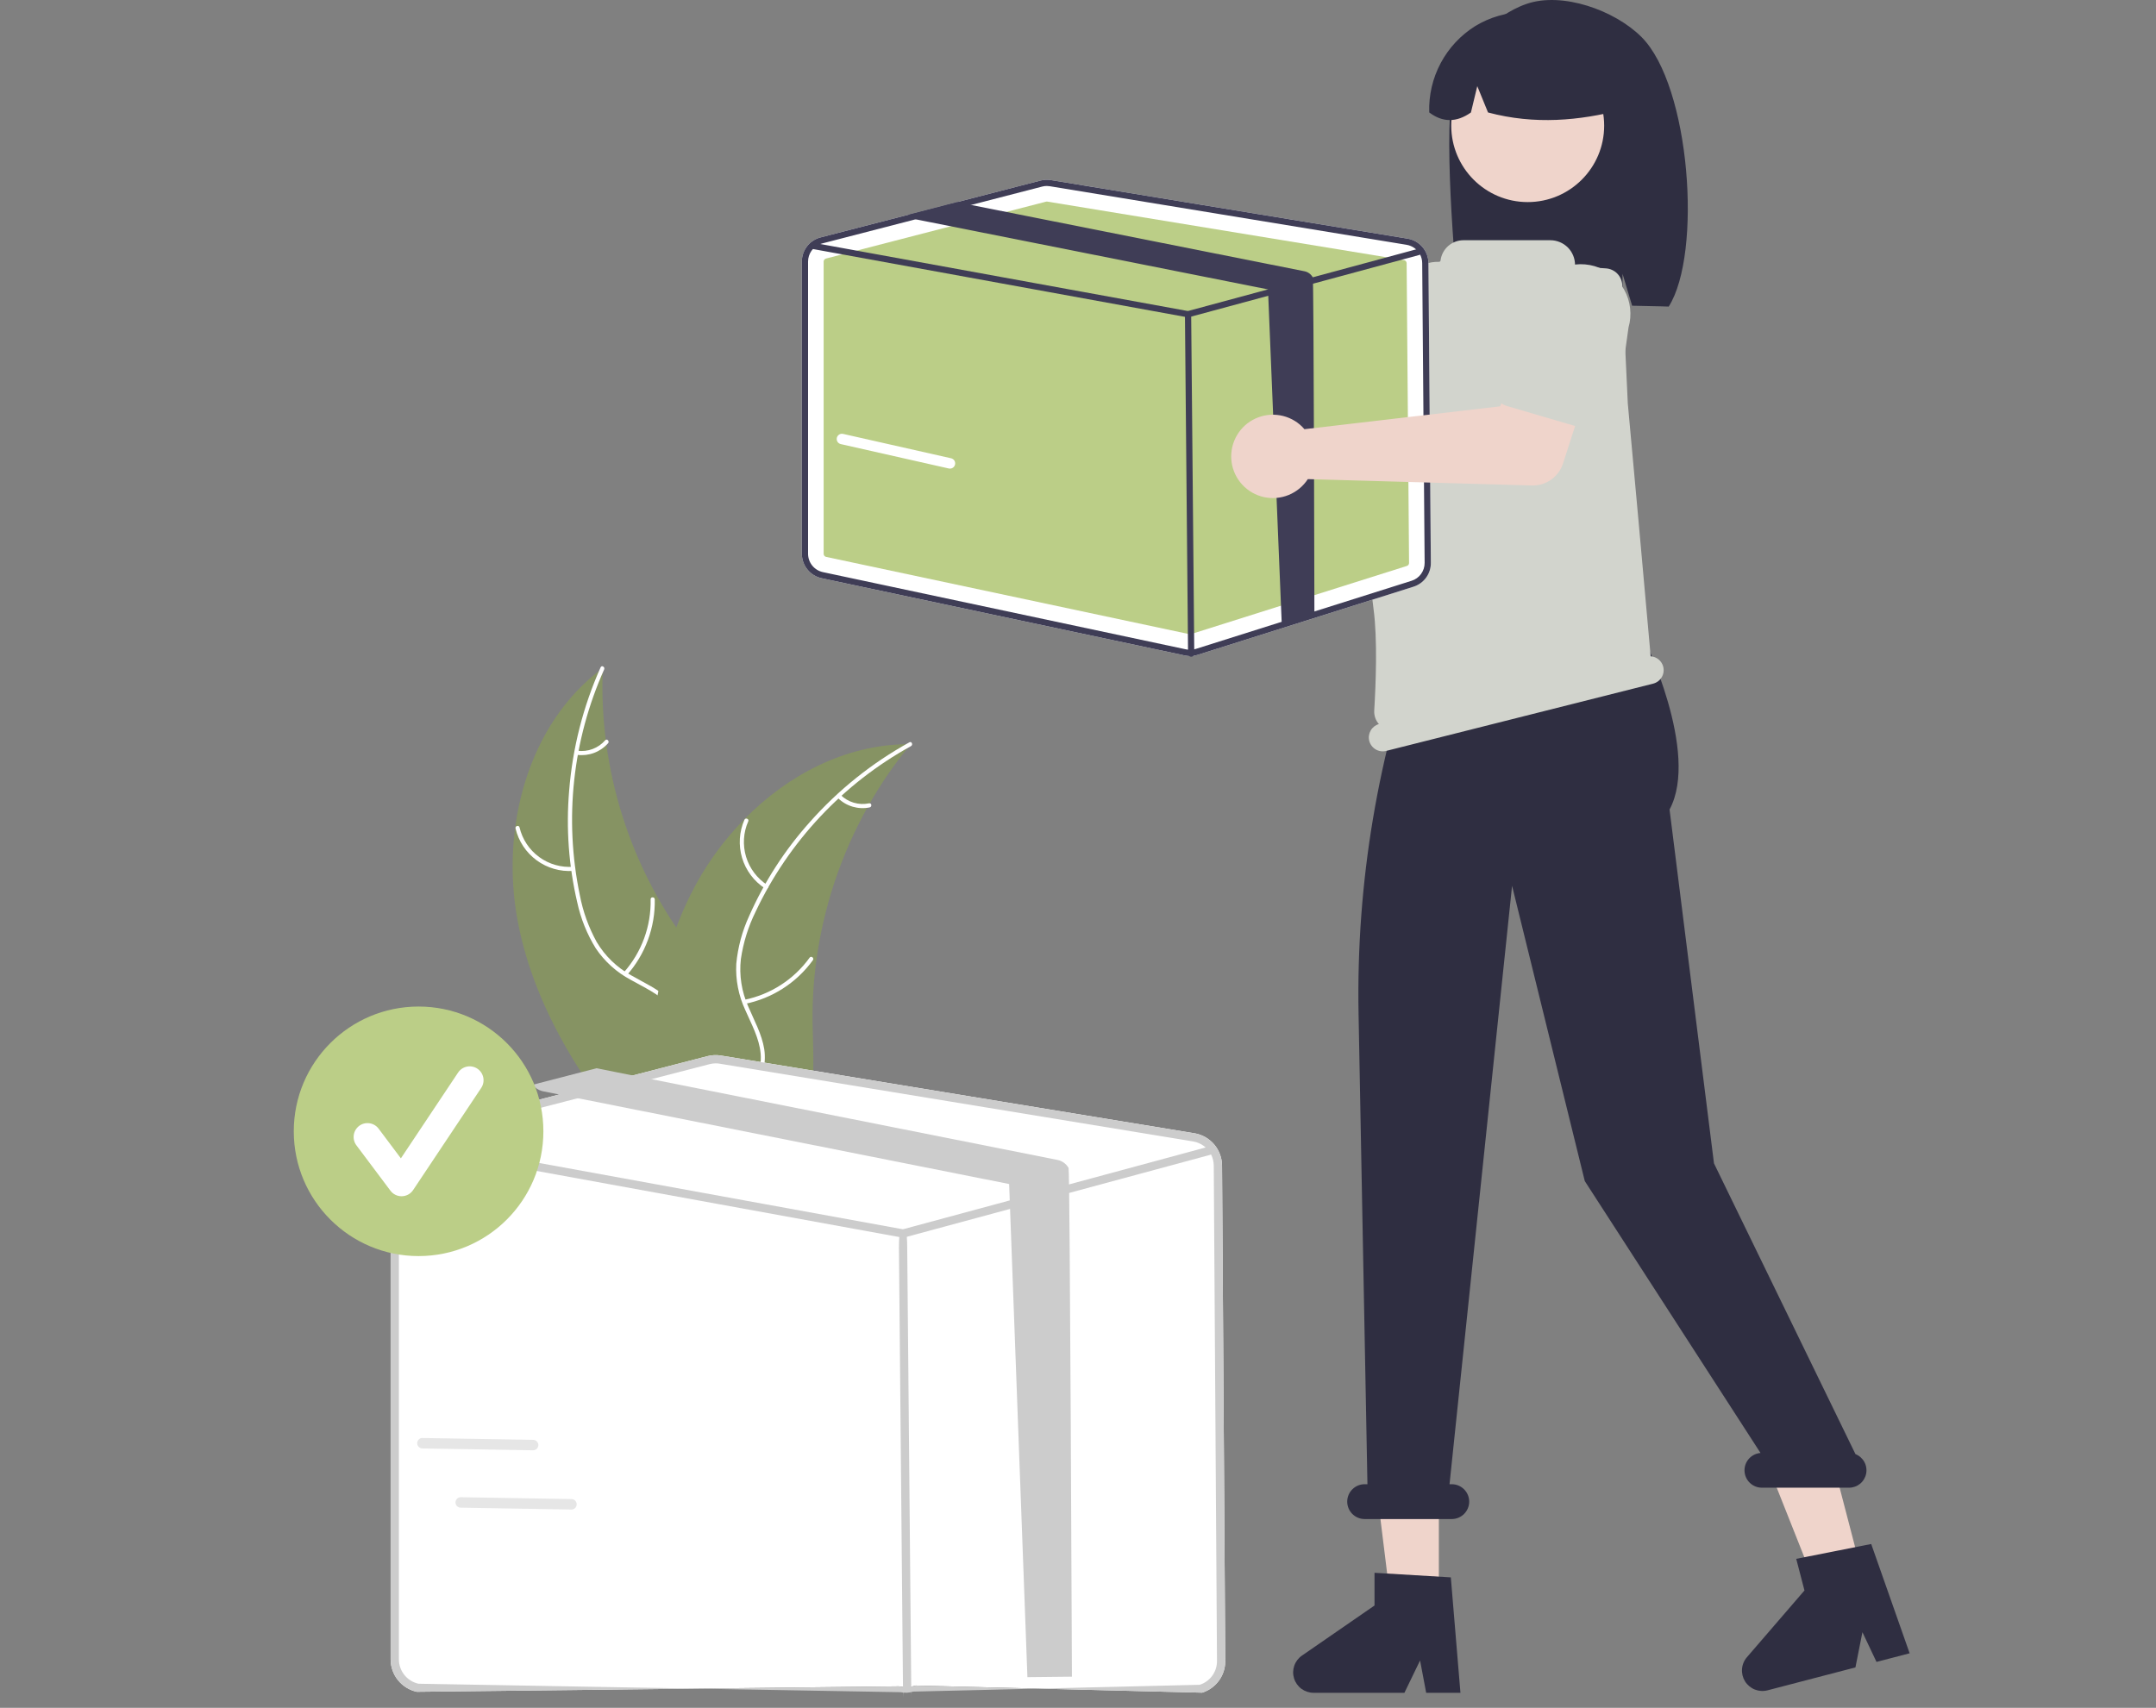 <svg width="130" height="103" viewBox="0 0 130 103" fill="none" xmlns="http://www.w3.org/2000/svg">
<rect x="0" y="0" width="130" height="103" fill="#808080" stroke="none"/>
<g clip-path="url(#clip0_2078_454)">
<path d="M31.21 55.52C30.173 49.967 31.806 43.65 36.346 40.289C36.089 46.427 38.011 52.458 41.772 57.315C43.23 59.182 45.045 61.108 44.989 63.477C44.954 64.95 44.157 66.323 43.106 67.358C42.056 68.392 40.762 69.138 39.484 69.872L39.285 70.181C35.537 65.954 32.248 61.073 31.21 55.52Z" fill="#869363"/>
<path d="M36.429 40.374C34.522 44.643 34.008 49.404 34.961 53.982C35.148 54.971 35.491 55.924 35.975 56.807C36.475 57.651 37.191 58.346 38.051 58.82C38.843 59.278 39.706 59.654 40.374 60.297C40.71 60.631 40.973 61.032 41.143 61.474C41.314 61.917 41.389 62.39 41.364 62.864C41.332 64.045 40.878 65.145 40.396 66.204C39.861 67.381 39.286 68.595 39.321 69.918C39.325 70.078 39.076 70.075 39.072 69.915C39.012 67.614 40.676 65.765 41.047 63.556C41.219 62.526 41.083 61.437 40.358 60.638C39.725 59.94 38.835 59.551 38.029 59.094C37.184 58.644 36.462 57.994 35.926 57.201C35.398 56.346 35.019 55.407 34.806 54.425C34.292 52.222 34.127 49.952 34.317 47.698C34.52 45.124 35.163 42.603 36.216 40.246C36.281 40.1 36.494 40.229 36.429 40.374Z" fill="white"/>
<path d="M34.567 52.525C33.778 52.581 32.994 52.354 32.356 51.885C31.718 51.416 31.268 50.736 31.085 49.965C31.049 49.809 31.29 49.745 31.326 49.901C31.495 50.619 31.914 51.253 32.509 51.688C33.104 52.124 33.835 52.332 34.57 52.276C34.73 52.264 34.726 52.513 34.567 52.525Z" fill="white"/>
<path d="M37.619 58.641C38.691 57.429 39.266 55.857 39.231 54.239C39.227 54.079 39.476 54.081 39.48 54.242C39.514 55.925 38.911 57.56 37.793 58.819C37.686 58.939 37.512 58.76 37.619 58.641Z" fill="white"/>
<path d="M34.812 45.278C35.122 45.32 35.438 45.285 35.731 45.175C36.024 45.065 36.285 44.884 36.491 44.648C36.596 44.527 36.769 44.705 36.665 44.826C36.436 45.085 36.148 45.285 35.824 45.407C35.501 45.529 35.153 45.57 34.81 45.527C34.777 45.526 34.746 45.512 34.723 45.488C34.7 45.465 34.687 45.434 34.687 45.401C34.687 45.368 34.7 45.337 34.724 45.314C34.748 45.291 34.779 45.278 34.812 45.278Z" fill="white"/>
<path d="M54.913 44.882C54.85 44.96 54.786 45.037 54.723 45.117C53.875 46.164 53.114 47.278 52.446 48.449C52.393 48.539 52.34 48.63 52.29 48.721C50.712 51.559 49.674 54.664 49.23 57.88C49.054 59.16 48.976 60.452 48.996 61.744C49.024 63.528 49.197 65.46 48.65 67.1C48.595 67.272 48.529 67.441 48.453 67.604L39.678 70.4C39.655 70.397 39.632 70.395 39.609 70.391L39.264 70.519C39.258 70.452 39.253 70.383 39.248 70.317C39.244 70.278 39.243 70.239 39.239 70.2C39.237 70.174 39.236 70.148 39.233 70.125C39.232 70.117 39.232 70.108 39.232 70.101C39.229 70.078 39.228 70.056 39.226 70.035C39.2 69.648 39.176 69.261 39.156 68.873C39.155 68.871 39.155 68.871 39.157 68.868C39.006 65.91 39.101 62.914 39.648 60.027C39.664 59.94 39.68 59.851 39.7 59.763C39.954 58.463 40.314 57.186 40.775 55.945C41.03 55.266 41.319 54.601 41.642 53.951C42.478 52.274 43.572 50.739 44.886 49.402C47.503 46.738 50.944 44.94 54.631 44.884C54.726 44.882 54.818 44.881 54.913 44.882Z" fill="#869363"/>
<path d="M54.929 44.999C50.836 47.26 47.559 50.752 45.563 54.981C45.117 55.883 44.817 56.851 44.672 57.847C44.563 58.822 44.717 59.809 45.117 60.704C45.474 61.547 45.937 62.367 46.083 63.282C46.151 63.751 46.119 64.23 45.989 64.686C45.859 65.141 45.634 65.565 45.328 65.928C44.592 66.852 43.567 67.456 42.544 68.012C41.408 68.629 40.219 69.253 39.45 70.33C39.357 70.46 39.16 70.308 39.253 70.178C40.59 68.304 43.032 67.83 44.658 66.29C45.416 65.571 45.963 64.619 45.865 63.545C45.78 62.606 45.304 61.76 44.935 60.91C44.531 60.042 44.346 59.088 44.395 58.132C44.489 57.132 44.752 56.154 45.173 55.242C46.088 53.173 47.323 51.261 48.833 49.576C50.545 47.643 52.575 46.017 54.835 44.769C54.975 44.691 55.068 44.923 54.929 44.999Z" fill="white"/>
<path d="M46.126 53.581C45.462 53.15 44.972 52.497 44.745 51.739C44.519 50.98 44.569 50.166 44.887 49.441C44.952 49.294 45.182 49.388 45.117 49.535C44.82 50.209 44.773 50.968 44.986 51.674C45.199 52.38 45.657 52.986 46.278 53.384C46.412 53.471 46.26 53.667 46.126 53.581Z" fill="white"/>
<path d="M44.88 60.301C46.466 59.978 47.872 59.07 48.818 57.757C48.912 57.626 49.109 57.779 49.015 57.909C48.028 59.273 46.563 60.216 44.912 60.548C44.755 60.579 44.724 60.332 44.88 60.301Z" fill="white"/>
<path d="M50.685 47.942C50.907 48.162 51.18 48.324 51.48 48.412C51.781 48.501 52.098 48.513 52.404 48.449C52.561 48.416 52.592 48.663 52.436 48.696C52.097 48.766 51.747 48.751 51.415 48.654C51.083 48.557 50.78 48.38 50.533 48.139C50.508 48.118 50.491 48.089 50.487 48.056C50.483 48.024 50.491 47.991 50.51 47.964C50.53 47.938 50.56 47.921 50.593 47.917C50.626 47.913 50.658 47.922 50.685 47.942Z" fill="white"/>
<path d="M68.697 14.516C68.727 14.645 68.746 14.777 68.754 14.909L79.043 20.845L81.544 19.405L84.21 22.895L80.031 25.874C79.693 26.115 79.286 26.239 78.872 26.229C78.457 26.219 78.057 26.075 77.732 25.818L67.122 17.448C66.644 17.625 66.122 17.653 65.627 17.526C65.133 17.4 64.688 17.126 64.353 16.741C64.018 16.356 63.808 15.878 63.751 15.37C63.694 14.863 63.793 14.35 64.035 13.901C64.276 13.451 64.649 13.085 65.103 12.852C65.558 12.62 66.073 12.531 66.579 12.598C67.085 12.665 67.559 12.884 67.937 13.227C68.316 13.569 68.581 14.019 68.697 14.516Z" fill="#EFD4CB"/>
<path d="M79.186 20.19C79.219 20.038 79.284 19.896 79.376 19.772C79.469 19.648 79.588 19.545 79.724 19.471L84.474 16.883C85.106 16.406 85.902 16.199 86.687 16.307C87.472 16.416 88.182 16.832 88.661 17.463C89.14 18.094 89.35 18.89 89.243 19.675C89.136 20.46 88.722 21.171 88.092 21.652L84.285 25.52C84.177 25.63 84.046 25.716 83.901 25.771C83.756 25.826 83.601 25.849 83.447 25.839C83.292 25.829 83.141 25.785 83.005 25.712C82.869 25.638 82.75 25.536 82.657 25.412L79.379 21.067C79.286 20.943 79.22 20.801 79.187 20.649C79.153 20.498 79.153 20.341 79.186 20.19Z" fill="#3F3D56"/>
<path d="M87.672 5.143C88.356 2.965 89.91 0.967 92.059 0.231C94.209 -0.505 97.356 0.616 98.972 2.227C101.928 5.173 102.649 15.293 100.618 18.491C100.214 18.47 98.821 18.454 98.412 18.438L97.833 16.511V18.419C94.642 18.321 91.32 18.383 87.996 18.446C87.698 16.182 86.989 7.321 87.672 5.143Z" fill="#2F2E41"/>
<path d="M86.758 96.569H83.847L82.463 85.343L86.758 85.343L86.758 96.569Z" fill="#EFD4CB"/>
<path d="M112.236 94.759L109.42 95.493L105.248 84.979L109.405 83.895L112.236 94.759Z" fill="#EFD4CB"/>
<path d="M96.197 27.618L96.856 29.333L96.724 31.047L83.818 35.518L84.458 28.014L85.909 26.299L96.197 27.618Z" fill="#EFD4CB"/>
<path d="M92.116 12.188C94.662 12.188 96.726 10.124 96.726 7.579C96.726 5.033 94.662 2.969 92.116 2.969C89.57 2.969 87.506 5.033 87.506 7.579C87.506 10.124 89.57 12.188 92.116 12.188Z" fill="#EFD4CB"/>
<path d="M88.948 1.575C89.834 1.035 90.849 0.743 91.886 0.729C92.923 0.715 93.945 0.981 94.845 1.497C95.745 2.013 96.489 2.762 97 3.665C97.512 4.567 97.771 5.591 97.751 6.628C95.239 7.27 92.561 7.539 89.723 6.783L89.075 5.195L88.692 6.784C87.824 7.395 86.986 7.393 86.178 6.781C86.144 5.746 86.382 4.721 86.868 3.808C87.354 2.894 88.072 2.124 88.948 1.575Z" fill="#2F2E41"/>
<path d="M88.06 102.095H85.994L85.626 100.145L84.682 102.095H79.204C78.942 102.095 78.686 102.011 78.474 101.856C78.263 101.7 78.107 101.481 78.028 101.23C77.95 100.98 77.954 100.711 78.04 100.462C78.126 100.214 78.288 100 78.504 99.851L82.879 96.83V94.858L87.48 95.133L88.06 102.095Z" fill="#2F2E41"/>
<path d="M115.145 99.712L113.147 100.233L112.298 98.439L111.877 100.564L106.576 101.946C106.322 102.012 106.053 101.995 105.81 101.898C105.566 101.801 105.359 101.628 105.22 101.405C105.082 101.182 105.018 100.921 105.038 100.659C105.058 100.397 105.161 100.149 105.333 99.95L108.804 95.923L108.307 94.016L112.828 93.121L115.145 99.712Z" fill="#2F2E41"/>
<path d="M111.879 87.7L103.348 70.165L100.669 48.823C102.516 45.394 99.087 38.416 99.087 38.416V35.486L85.802 37.992C83.085 45.403 81.768 53.254 81.917 61.146L82.452 89.515H82.284C82.005 89.515 81.738 89.626 81.541 89.823C81.344 90.02 81.233 90.287 81.233 90.566C81.233 90.844 81.344 91.111 81.541 91.308C81.738 91.505 82.005 91.616 82.284 91.616H87.537C87.816 91.616 88.083 91.505 88.28 91.308C88.477 91.111 88.588 90.844 88.588 90.566C88.588 90.287 88.477 90.02 88.28 89.823C88.083 89.626 87.816 89.515 87.537 89.515H87.402L91.173 53.424L95.558 71.234L106.154 87.632C105.884 87.653 105.632 87.778 105.452 87.981C105.272 88.184 105.178 88.448 105.189 88.719C105.2 88.99 105.315 89.246 105.511 89.434C105.706 89.621 105.967 89.726 106.238 89.725H111.492C111.736 89.725 111.973 89.64 112.161 89.485C112.349 89.329 112.478 89.113 112.524 88.873C112.569 88.633 112.53 88.384 112.413 88.17C112.295 87.956 112.106 87.79 111.879 87.7Z" fill="#2F2E41"/>
<path d="M100.288 40.211C100.244 40.04 100.147 39.887 100.011 39.774C99.875 39.661 99.707 39.593 99.53 39.582C99.355 37.58 98.198 24.741 98.154 24.364L98.152 24.349L97.817 17.192C97.805 16.932 97.698 16.686 97.516 16.5C97.333 16.314 97.089 16.203 96.829 16.186L95.06 16.07C95.036 16.069 95.013 16.059 94.996 16.041C94.979 16.024 94.969 16.001 94.969 15.976C94.969 15.781 94.931 15.587 94.856 15.407C94.781 15.226 94.672 15.062 94.534 14.924C94.395 14.786 94.231 14.676 94.051 14.602C93.87 14.527 93.677 14.488 93.481 14.488H88.243C87.903 14.488 87.576 14.612 87.321 14.837C87.067 15.062 86.903 15.371 86.861 15.708C86.859 15.731 86.848 15.752 86.83 15.768C86.813 15.783 86.79 15.792 86.767 15.791L86.766 15.791C86.171 15.779 85.591 15.98 85.132 16.359C84.672 16.738 84.364 17.269 84.263 17.855C83.546 22.022 82.111 31.48 82.821 36.738C83.068 38.568 82.955 41.321 82.862 42.852C82.853 43 82.873 43.149 82.921 43.289C82.969 43.429 83.044 43.559 83.143 43.67C82.934 43.73 82.756 43.869 82.648 44.057C82.54 44.246 82.508 44.469 82.561 44.68C82.616 44.896 82.754 45.082 82.945 45.196C83.137 45.31 83.366 45.344 83.582 45.289L99.678 41.232C99.894 41.177 100.08 41.039 100.194 40.848C100.309 40.657 100.342 40.428 100.288 40.211Z" fill="#D2D4CD"/>
<path d="M73.685 70.298C73.682 69.828 73.512 69.375 73.207 69.018C72.901 68.661 72.479 68.423 72.015 68.348L43.477 63.662C43.203 63.616 42.923 63.629 42.654 63.698L35.966 65.427L32.129 66.421L25.047 68.252C24.62 68.363 24.241 68.612 23.971 68.962C23.701 69.311 23.554 69.74 23.554 70.182V100.086C23.556 100.542 23.713 100.983 24 101.338C24.287 101.692 24.686 101.938 25.132 102.035L54.2 101.705C54.337 101.735 54.476 101.749 54.615 101.749C54.819 101.749 55.021 101.718 55.215 101.657L72.485 102.087C72.893 101.96 73.248 101.705 73.499 101.359C73.751 101.014 73.884 100.597 73.879 100.17L73.685 70.298Z" fill="white"/>
<path d="M73.685 70.298C73.682 69.828 73.512 69.375 73.207 69.018C72.901 68.66 72.479 68.423 72.015 68.348L43.477 63.662C43.203 63.616 42.923 63.629 42.654 63.698L35.966 65.427L32.129 66.421L25.047 68.252C24.62 68.363 24.241 68.612 23.971 68.962C23.701 69.311 23.554 69.74 23.554 70.182V100.086C23.556 100.542 23.713 100.983 24 101.338C24.287 101.692 24.686 101.938 25.132 102.035L54.2 101.705C54.337 101.735 54.476 101.749 54.615 101.749C54.819 101.749 55.021 101.718 55.215 101.657L72.485 102.087C72.893 101.96 73.248 101.705 73.499 101.359C73.751 101.014 73.884 100.597 73.879 100.17L73.685 70.298ZM72.336 101.612L55.066 102.023C54.819 102.099 54.557 102.112 54.305 102.059L25.235 101.548C24.901 101.475 24.602 101.29 24.387 101.025C24.172 100.759 24.054 100.428 24.052 100.086V70.182C24.052 69.876 24.146 69.577 24.322 69.326C24.497 69.075 24.745 68.884 25.032 68.778C25.078 68.761 25.124 68.747 25.172 68.735L32.664 66.798L37.094 65.652L42.779 64.182C42.901 64.149 43.027 64.133 43.153 64.133C43.234 64.133 43.315 64.14 43.395 64.153L71.934 68.84C72.163 68.877 72.381 68.968 72.57 69.104C72.758 69.241 72.912 69.419 73.02 69.625C73.128 69.835 73.185 70.066 73.186 70.302L73.381 100.173C73.384 100.493 73.284 100.806 73.096 101.065C72.908 101.325 72.641 101.516 72.336 101.612Z" fill="#CCCCCC"/>
<path d="M73.02 69.625C73.001 69.638 72.979 69.647 72.957 69.653L64.563 71.922L61.95 72.628L54.517 74.637C54.496 74.642 54.474 74.645 54.453 74.645C54.438 74.645 54.423 74.644 54.408 74.642L24.439 69.178L24.34 69.16C24.275 69.147 24.217 69.11 24.18 69.056C24.142 69.001 24.128 68.934 24.14 68.869C24.152 68.804 24.189 68.746 24.243 68.709C24.297 68.671 24.364 68.656 24.429 68.668L25.032 68.778L54.443 74.14L60.848 72.409L64.432 71.441L72.696 69.206L72.827 69.171C72.884 69.156 72.944 69.162 72.998 69.187C73.051 69.212 73.093 69.254 73.118 69.308C73.125 69.32 73.13 69.334 73.133 69.347C73.147 69.4 73.143 69.455 73.123 69.505C73.102 69.555 73.066 69.597 73.02 69.625Z" fill="#CCCCCC"/>
<path d="M54.702 101.807C54.565 101.807 54.454 101.697 54.453 102.4L54.203 75.239C54.202 74.261 54.313 74.149 54.45 74.147H54.453C54.589 74.147 54.7 74.257 54.702 75.235L54.951 102.396C54.952 101.693 54.842 101.805 54.704 101.807H54.702Z" fill="#CCCCCC"/>
<path d="M64.634 101.122L61.95 101.151L60.848 71.41L32.745 65.818C32.718 65.813 32.691 65.807 32.664 65.798C32.448 65.737 32.26 65.604 32.129 65.421L35.967 64.428L37.095 64.652L63.761 69.956C63.901 69.984 64.033 70.042 64.149 70.125C64.265 70.209 64.361 70.317 64.432 70.441C64.515 70.586 64.632 100.949 64.634 101.122Z" fill="#CCCCCC"/>
<path d="M86.13 15.863C86.128 15.509 86 15.167 85.77 14.898C85.539 14.629 85.221 14.45 84.872 14.393L63.364 10.861C63.157 10.827 62.946 10.836 62.744 10.889L57.703 12.192L54.811 12.941L49.474 14.32C49.152 14.404 48.867 14.592 48.663 14.855C48.459 15.119 48.349 15.442 48.349 15.775V33.403C48.35 33.747 48.469 34.08 48.685 34.346C48.901 34.614 49.202 34.799 49.538 34.872L71.445 39.533C71.548 39.555 71.653 39.566 71.758 39.565C71.912 39.566 72.064 39.542 72.21 39.497L85.226 35.386C85.533 35.29 85.801 35.098 85.99 34.838C86.18 34.578 86.28 34.263 86.276 33.941L86.13 15.863Z" fill="white"/>
<path d="M63.12 12.156C63.105 12.156 63.089 12.158 63.074 12.162L49.804 15.594C49.764 15.604 49.728 15.628 49.703 15.661C49.677 15.694 49.663 15.734 49.663 15.775V33.403C49.663 33.446 49.678 33.488 49.705 33.521C49.732 33.554 49.77 33.578 49.812 33.587L71.719 38.248C71.751 38.255 71.784 38.253 71.815 38.243L84.831 34.133C84.869 34.121 84.903 34.097 84.926 34.065C84.95 34.032 84.962 33.993 84.962 33.953L84.816 15.874C84.815 15.83 84.799 15.787 84.771 15.753C84.742 15.72 84.702 15.697 84.659 15.69L63.151 12.159C63.141 12.157 63.13 12.156 63.12 12.156Z" fill="#BBCE87"/>
<path d="M86.13 15.863C86.128 15.509 86 15.167 85.77 14.898C85.539 14.629 85.221 14.45 84.872 14.393L63.364 10.861C63.157 10.827 62.946 10.836 62.744 10.889L57.703 12.192L54.811 12.941L49.474 14.32C49.152 14.404 48.867 14.592 48.663 14.855C48.459 15.119 48.349 15.442 48.349 15.775V33.403C48.35 33.747 48.469 34.08 48.685 34.346C48.901 34.614 49.202 34.799 49.538 34.872L71.445 39.533C71.548 39.555 71.653 39.566 71.758 39.565C71.912 39.566 72.064 39.542 72.21 39.497L85.226 35.386C85.533 35.29 85.801 35.098 85.99 34.838C86.18 34.578 86.28 34.263 86.276 33.941L86.13 15.863ZM85.113 35.028L72.098 39.139C71.912 39.196 71.715 39.206 71.524 39.166L49.616 34.505C49.364 34.45 49.138 34.311 48.976 34.111C48.814 33.91 48.725 33.661 48.724 33.403V15.775C48.724 15.544 48.795 15.319 48.927 15.13C49.059 14.941 49.246 14.797 49.463 14.717C49.497 14.704 49.532 14.693 49.568 14.685L55.215 13.225L58.554 12.361L62.838 11.253C62.93 11.228 63.025 11.216 63.12 11.217C63.181 11.217 63.242 11.222 63.302 11.232L84.81 14.764C84.983 14.792 85.147 14.86 85.29 14.963C85.432 15.066 85.548 15.2 85.629 15.356C85.71 15.513 85.753 15.688 85.754 15.865L85.901 33.944C85.903 34.185 85.828 34.421 85.686 34.617C85.545 34.812 85.344 34.956 85.113 35.028Z" fill="#3F3D56"/>
<path d="M85.629 15.356C85.615 15.366 85.599 15.373 85.582 15.377L79.255 17.087L77.286 17.619L71.684 19.133C71.668 19.137 71.652 19.139 71.636 19.139C71.624 19.139 71.613 19.138 71.602 19.137L49.016 15.019L48.941 15.005C48.892 14.996 48.849 14.968 48.82 14.927C48.792 14.886 48.781 14.835 48.79 14.786C48.799 14.737 48.827 14.694 48.868 14.665C48.909 14.637 48.959 14.626 49.008 14.635L49.463 14.717L71.628 18.759L76.456 17.454L79.156 16.724L85.385 15.04L85.484 15.014C85.527 15.003 85.572 15.007 85.612 15.026C85.652 15.044 85.684 15.077 85.703 15.117C85.708 15.126 85.712 15.136 85.714 15.147C85.725 15.186 85.722 15.228 85.707 15.265C85.691 15.303 85.664 15.335 85.629 15.356Z" fill="#3F3D56"/>
<path d="M71.824 39.609C71.774 39.609 71.727 39.59 71.691 39.555C71.656 39.52 71.636 39.473 71.636 39.423L71.448 18.953C71.448 18.903 71.467 18.855 71.502 18.82C71.537 18.784 71.584 18.764 71.634 18.764H71.636C71.685 18.764 71.733 18.783 71.768 18.818C71.803 18.853 71.823 18.9 71.824 18.95L72.011 39.42C72.012 39.469 71.993 39.517 71.958 39.553C71.923 39.589 71.875 39.609 71.825 39.609H71.824Z" fill="#3F3D56"/>
<path d="M79.255 37.12L77.286 37.652L76.456 17.454L55.276 13.24C55.255 13.237 55.235 13.232 55.215 13.225C55.052 13.179 54.91 13.079 54.812 12.941L57.704 12.192L58.554 12.361L78.651 16.359C78.756 16.38 78.856 16.423 78.944 16.486C79.031 16.549 79.103 16.631 79.156 16.725C79.219 16.834 79.254 36.989 79.255 37.12Z" fill="#3F3D56"/>
<path d="M78.373 25.604C78.474 25.69 78.568 25.784 78.653 25.885L90.451 24.507L91.599 21.859L95.821 23.069L94.245 27.953C94.118 28.348 93.866 28.691 93.527 28.93C93.189 29.169 92.782 29.292 92.367 29.28L78.859 28.896C78.581 29.324 78.179 29.657 77.706 29.851C77.234 30.045 76.714 30.09 76.215 29.982C75.716 29.872 75.263 29.614 74.914 29.241C74.566 28.868 74.339 28.398 74.264 27.892C74.19 27.387 74.271 26.872 74.497 26.414C74.722 25.956 75.082 25.577 75.528 25.329C75.974 25.081 76.485 24.974 76.993 25.023C77.502 25.072 77.983 25.274 78.373 25.604Z" fill="#EFD4CB"/>
<path d="M90.175 23.896C90.111 23.755 90.078 23.602 90.078 23.447C90.079 23.292 90.112 23.139 90.177 22.998L92.444 18.087C92.667 17.326 93.182 16.685 93.877 16.304C94.571 15.922 95.389 15.832 96.15 16.053C96.911 16.273 97.554 16.787 97.937 17.481C98.32 18.174 98.412 18.992 98.194 19.753L97.447 25.129C97.426 25.282 97.372 25.429 97.289 25.56C97.205 25.69 97.095 25.801 96.965 25.886C96.835 25.97 96.688 26.025 96.535 26.047C96.382 26.069 96.225 26.058 96.077 26.015L90.853 24.484C90.704 24.44 90.567 24.365 90.45 24.264C90.333 24.162 90.239 24.037 90.175 23.896Z" fill="#D2D4CD"/>
<path d="M25.239 75.756C29.395 75.756 32.764 72.387 32.764 68.231C32.764 64.075 29.395 60.706 25.239 60.706C21.083 60.706 17.714 64.075 17.714 68.231C17.714 72.387 21.083 75.756 25.239 75.756Z" fill="#BBCE87"/>
<path d="M24.212 72.147C24.082 72.147 23.954 72.117 23.838 72.059C23.722 72.001 23.621 71.917 23.543 71.813L21.49 69.075C21.357 68.898 21.299 68.674 21.331 68.455C21.362 68.235 21.48 68.037 21.657 67.903C21.835 67.77 22.058 67.713 22.278 67.745C22.498 67.776 22.696 67.893 22.829 68.071L24.172 69.862L27.622 64.687C27.683 64.596 27.761 64.517 27.852 64.455C27.944 64.394 28.046 64.351 28.154 64.329C28.262 64.307 28.373 64.307 28.481 64.328C28.59 64.35 28.692 64.392 28.784 64.453C28.876 64.514 28.954 64.593 29.015 64.684C29.077 64.776 29.119 64.879 29.141 64.987C29.162 65.095 29.162 65.206 29.14 65.314C29.119 65.422 29.076 65.525 29.015 65.616L24.909 71.775C24.835 71.886 24.735 71.978 24.618 72.043C24.5 72.108 24.369 72.143 24.236 72.147C24.228 72.147 24.22 72.147 24.212 72.147Z" fill="white"/>
<path d="M57.279 28.263C57.256 28.262 57.233 28.26 57.21 28.255L50.696 26.784C50.614 26.765 50.544 26.715 50.499 26.645C50.455 26.574 50.44 26.489 50.458 26.407C50.477 26.326 50.526 26.255 50.597 26.21C50.668 26.165 50.753 26.151 50.835 26.169L57.349 27.64C57.424 27.657 57.491 27.701 57.536 27.764C57.581 27.828 57.601 27.905 57.592 27.982C57.584 28.059 57.547 28.13 57.489 28.182C57.432 28.234 57.357 28.262 57.279 28.263Z" fill="white"/>
<path d="M32.21 87.463C32.187 87.468 32.163 87.47 32.14 87.469L25.463 87.357C25.38 87.356 25.3 87.321 25.242 87.261C25.184 87.201 25.152 87.12 25.154 87.037C25.155 86.953 25.19 86.874 25.25 86.816C25.31 86.757 25.39 86.725 25.474 86.727L32.151 86.839C32.228 86.841 32.302 86.87 32.359 86.923C32.416 86.976 32.452 87.047 32.459 87.125C32.466 87.202 32.445 87.279 32.399 87.341C32.353 87.404 32.286 87.447 32.21 87.463Z" fill="#E6E6E6"/>
<path d="M34.521 91.035C34.498 91.04 34.475 91.042 34.452 91.042L27.775 90.929C27.691 90.928 27.612 90.893 27.554 90.833C27.496 90.773 27.464 90.692 27.465 90.609C27.467 90.525 27.501 90.446 27.561 90.388C27.621 90.33 27.702 90.298 27.785 90.299L34.462 90.411C34.54 90.413 34.614 90.442 34.671 90.495C34.728 90.548 34.763 90.62 34.771 90.697C34.778 90.774 34.757 90.851 34.711 90.913C34.665 90.976 34.597 91.019 34.521 91.035Z" fill="#E6E6E6"/>
</g>
<defs>
<clipPath id="clip0_2078_454">
<rect width="130" height="102.4" fill="white"/>
</clipPath>
</defs>
</svg>
